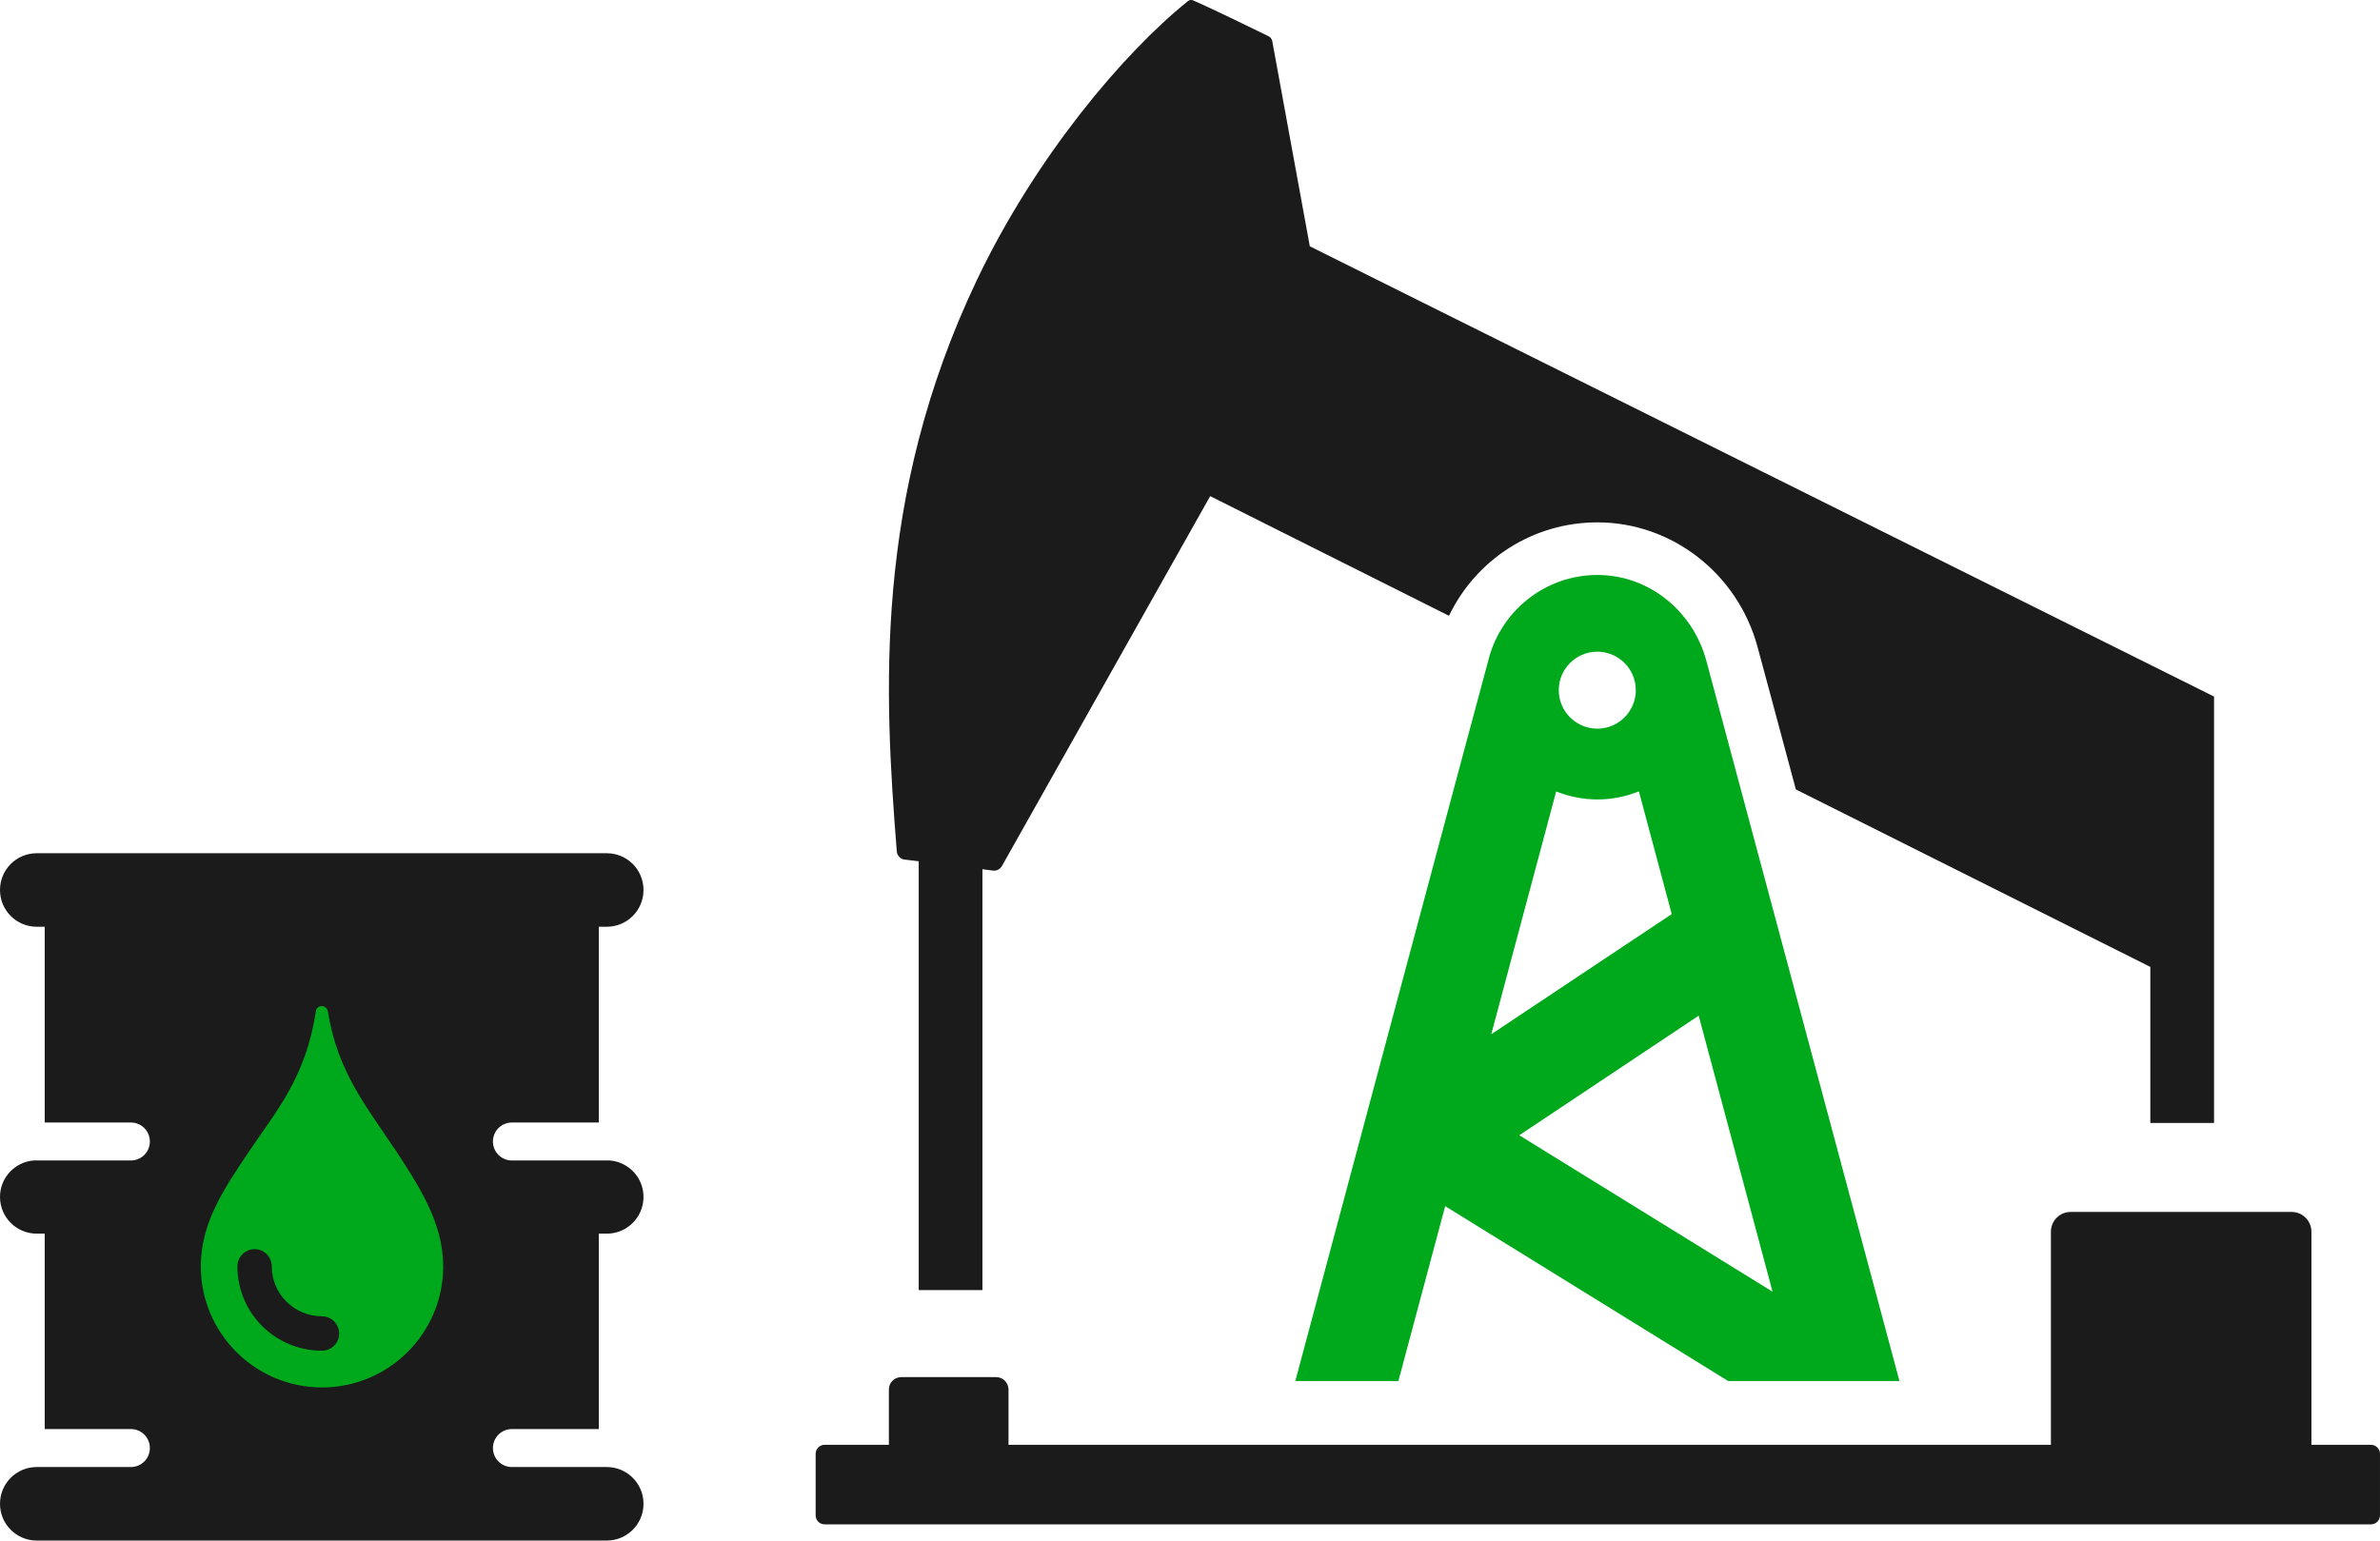 <?xml version="1.0" encoding="UTF-8"?><svg id="Layer_1" xmlns="http://www.w3.org/2000/svg" viewBox="0 0 469.93 304.25"><defs><style>.cls-1{fill:#00a91c;}.cls-2{fill:#1b1b1b;}</style></defs><path class="cls-1" d="M276.11,272.74l9.24-34.54,55.88,34.54h33.82s-34.61-129.15-38.15-142.31c-2.56-9.51-11.08-16.88-21.51-16.88s-19.27,7.3-21.59,17.12c-.1.2-38.04,142.07-38.04,142.07h20.35ZM335.4,200.57l14.59,54.52-50.01-30.89,35.45-23.63h-.03ZM315.39,128.7c4.19,0,7.6,3.41,7.6,7.6s-3.41,7.6-7.6,7.6-7.61-3.41-7.61-7.6,3.41-7.6,7.61-7.6ZM307.27,156.31c2.52.99,5.25,1.57,8.15,1.57s5.62-.58,8.18-1.6l6.48,24.24-35.63,23.73,12.82-47.97v.03Z"/><path class="cls-2" d="M178.61,169.75c.78.1,1.77.2,2.79.34v84.69h12.58v-83.12c.82.1,1.54.2,2.08.27.72.1,1.4-.27,1.78-.92l41.11-73.03,47.15,23.63c5.35-11.11,16.54-18.45,29.32-18.45,14.69,0,27.68,10.12,31.6,24.58.89,3.31,3.79,14.01,7.57,28.16l69.99,35.05v30.82h12.58v-84.21l-178.54-88.92-7.43-40.61c-.14-.41-.37-.72-.75-.89-2.28-1.12-11.28-5.52-14.86-7.06-.38-.17-.72-.1-1.06.17-12.75,10.26-30.1,30.82-41.66,55.1-20.49,43.1-18.24,81.89-15.79,112.78.07.85.72,1.53,1.57,1.64l-.03-.03Z"/><path class="cls-2" d="M468.15,285.33h-11.76v-42.07c0-2.18-1.77-3.92-3.92-3.92h-43.6c-2.19,0-3.92,1.77-3.92,3.92v42.07h-205.82v-10.91c0-1.36-1.09-2.46-2.45-2.46h-18.72c-1.36,0-2.45,1.09-2.45,2.46v10.91h-12.69c-.95,0-1.77.78-1.77,1.77v12.17c0,.95.78,1.77,1.77,1.77h305.33c.96,0,1.78-.78,1.78-1.77v-12.17c0-.95-.79-1.77-1.78-1.77Z"/><path class="cls-2" d="M119.8,289.72h-18.72c-2.08,0-3.75-1.67-3.75-3.75s1.67-3.75,3.75-3.75h17.15v-38.59h1.57c4.02,0,7.26-3.24,7.26-7.26,0-3.78-2.9-6.85-6.58-7.19h-19.4c-2.08,0-3.75-1.67-3.75-3.75s1.67-3.75,3.75-3.75h17.15v-38.66h1.57c4.02,0,7.26-3.24,7.26-7.26s-3.24-7.26-7.26-7.26H7.26c-4.02,0-7.26,3.24-7.26,7.26s3.24,7.26,7.26,7.26h1.57v38.66h17.01c2.08,0,3.75,1.67,3.75,3.75s-1.67,3.75-3.75,3.75H6.58c-3.68.34-6.58,3.41-6.58,7.19,0,4.02,3.24,7.26,7.26,7.26h1.57v38.59h17.01c2.08,0,3.75,1.67,3.75,3.75s-1.67,3.75-3.75,3.75H7.26c-4.02,0-7.26,3.24-7.26,7.26s3.24,7.26,7.26,7.26h112.54c4.02,0,7.26-3.24,7.26-7.26s-3.24-7.26-7.26-7.26Z"/><path class="cls-1" d="M77.69,226.58c-5.14-7.88-11.01-14.7-12.95-26.83-.07-.58-.61-1.06-1.19-1.06-.62,0-1.13.44-1.2,1.09-1.94,13.02-7.94,19.81-13.22,27.68-5.12,7.6-9.48,14.18-9.48,22.64,0,13.19,10.74,23.9,23.93,23.9s23.93-10.71,23.93-23.9c0-8.63-4.74-15.85-9.78-23.52h-.04ZM63.55,266.74c-9.21,0-16.67-7.43-16.67-16.64,0-1.88,1.53-3.41,3.4-3.41s3.38,1.53,3.38,3.41c0,5.46,4.47,9.85,9.92,9.85,1.88,0,3.38,1.53,3.38,3.41s-1.5,3.38-3.38,3.38h-.03Z"/></svg>